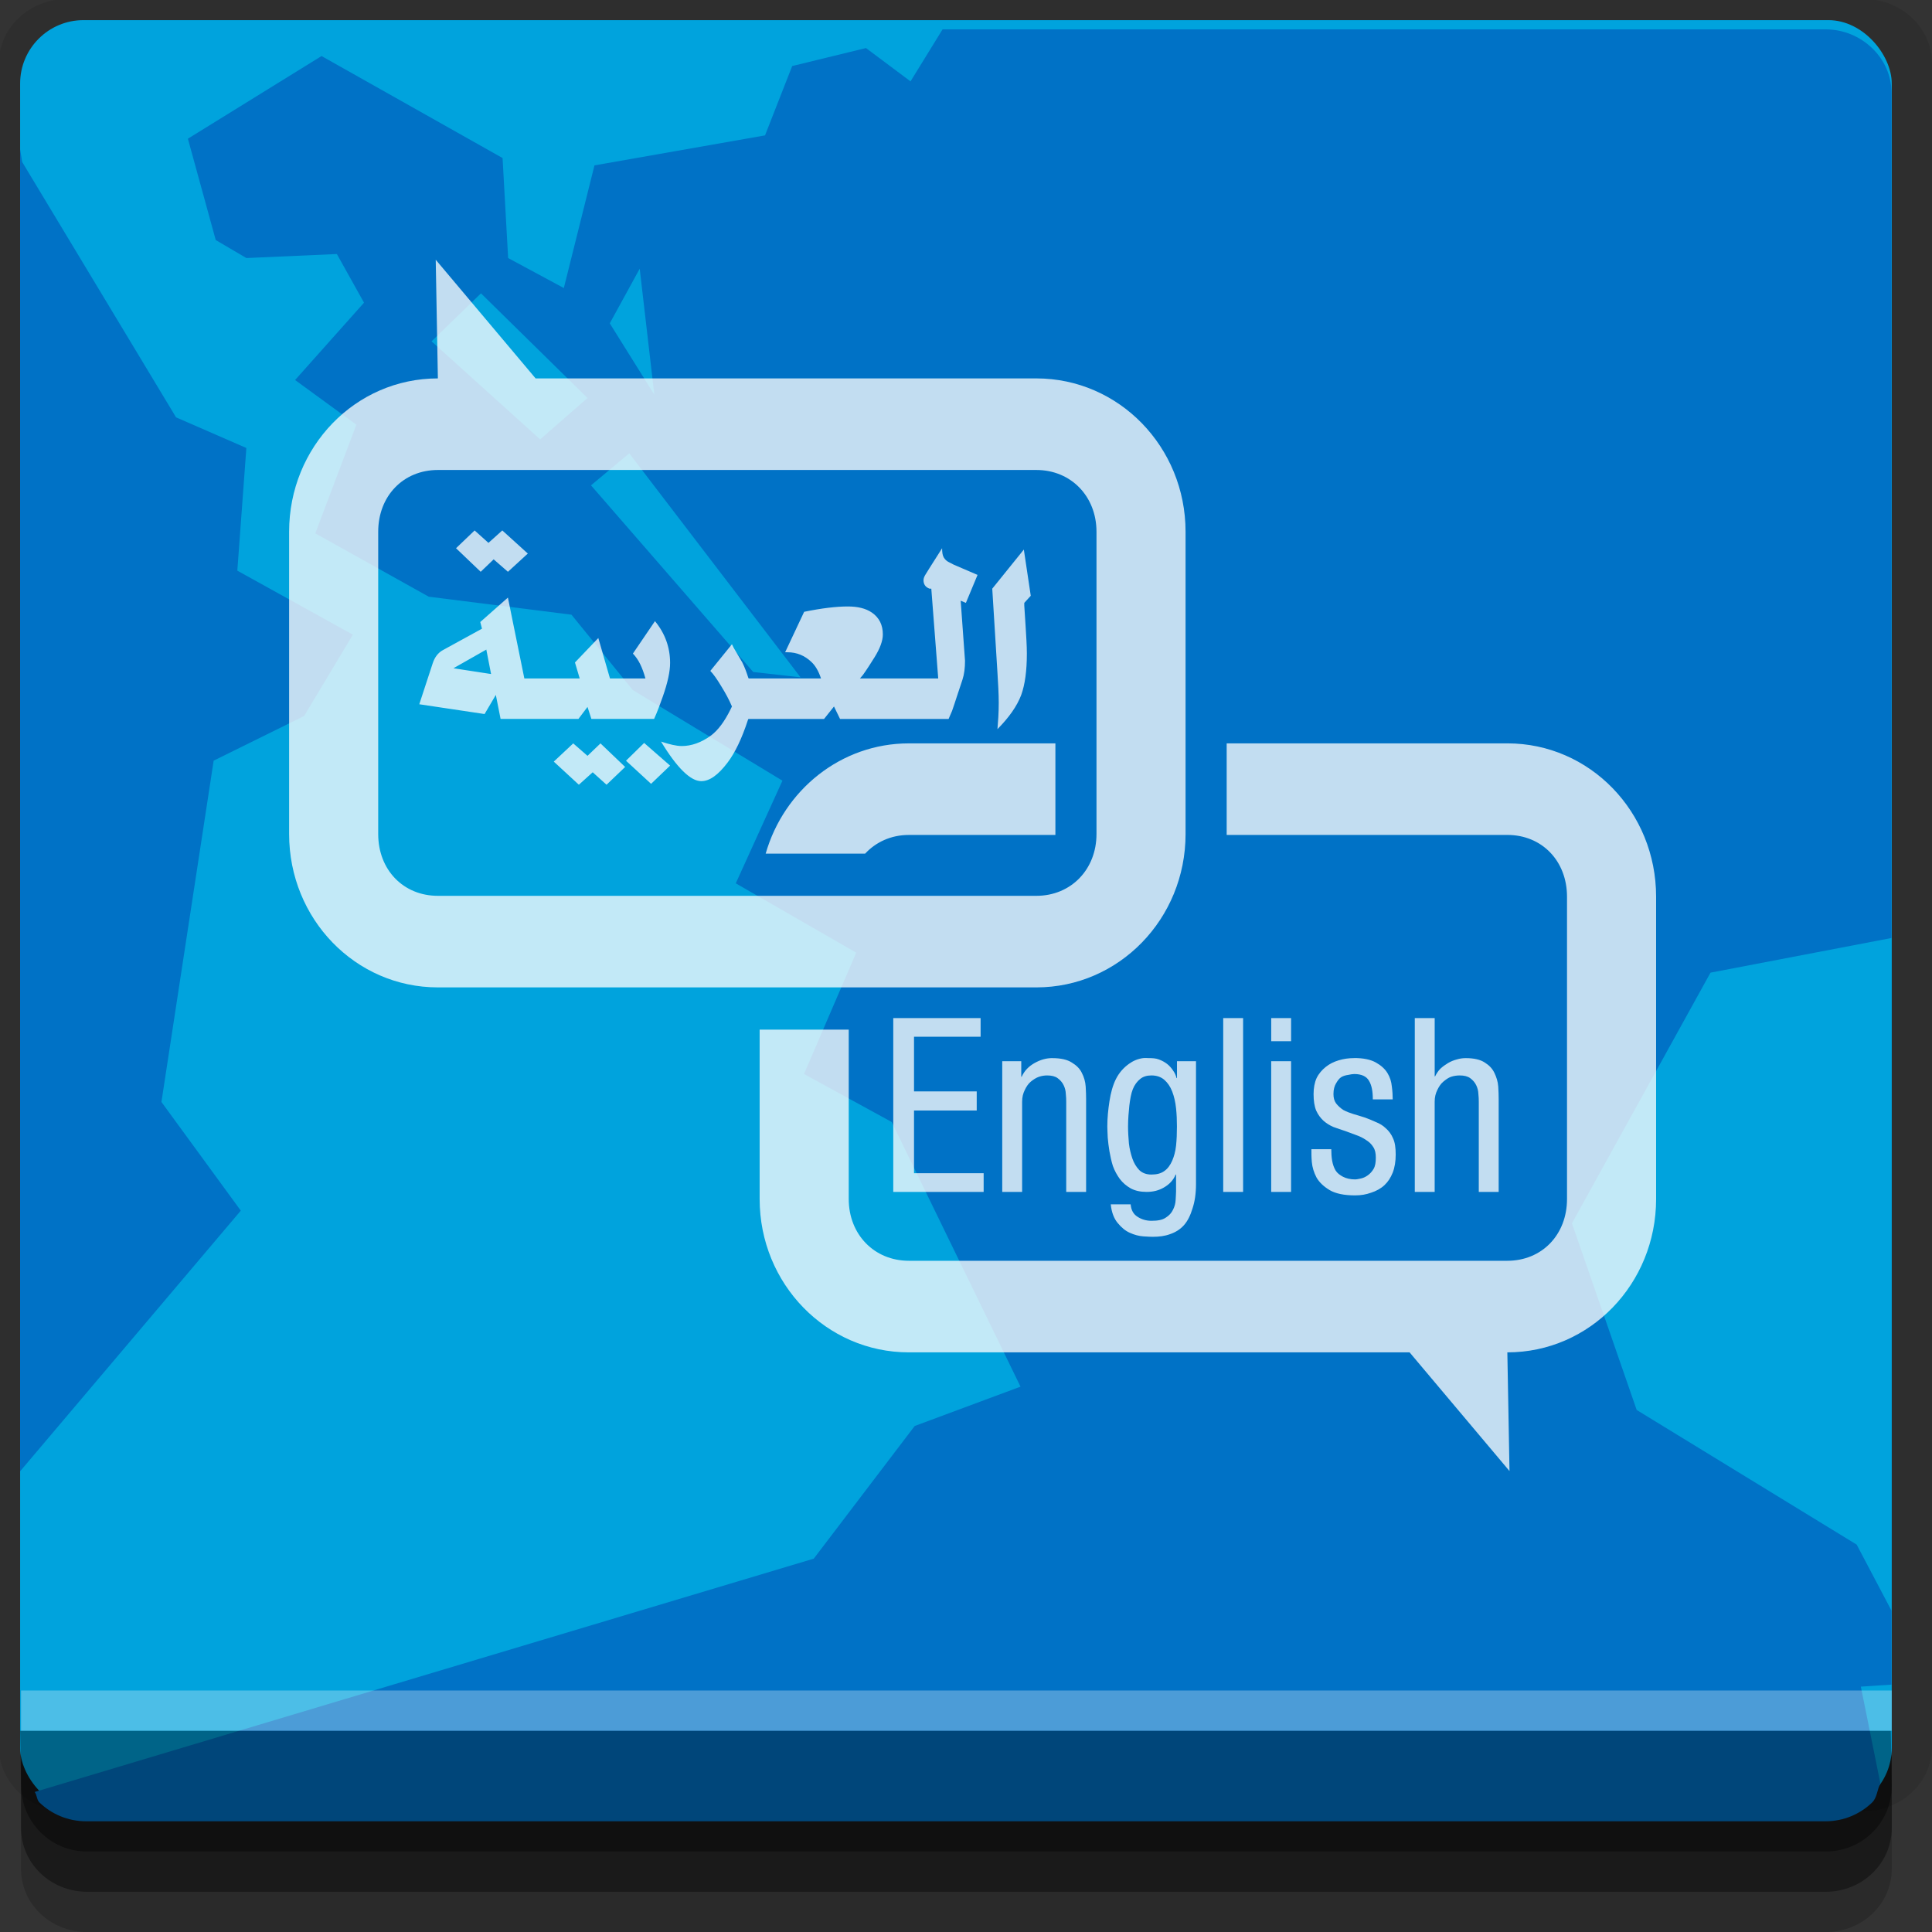 <?xml version="1.0" encoding="UTF-8" standalone="no"?>
<!-- Created with Inkscape (http://www.inkscape.org/) -->

<svg
   xmlns:dc="http://purl.org/dc/elements/1.1/"
   xmlns:cc="http://creativecommons.org/ns#"
   xmlns:rdf="http://www.w3.org/1999/02/22-rdf-syntax-ns#"
   xmlns:svg="http://www.w3.org/2000/svg"
   xmlns="http://www.w3.org/2000/svg"
   xmlns:sodipodi="http://sodipodi.sourceforge.net/DTD/sodipodi-0.dtd"
   xmlns:inkscape="http://www.inkscape.org/namespaces/inkscape"
   width="96"
   height="96"
   id="svg2"
   version="1.1"
   inkscape:version="0.48.4 r9939"
   sodipodi:docname="google-translate.svg">
  <rect width="100%" height="100%" fill="#333333" stroke="none"/>
  <defs
     id="defs4" />
  <sodipodi:namedview
     id="base"
     pagecolor="#ffffff"
     bordercolor="#666666"
     borderopacity="1.0"
     inkscape:pageopacity="0.0"
     inkscape:pageshadow="2"
     inkscape:zoom="5.90625"
     inkscape:cx="50.598173"
     inkscape:cy="48"
     inkscape:document-units="px"
     inkscape:current-layer="layer1"
     showgrid="true"
     inkscape:snap-page="true"
     inkscape:snap-global="true"
     inkscape:snap-center="true"
     inkscape:snap-object-midpoints="false"
     showguides="true"
     inkscape:guide-bbox="true"
     inkscape:snap-bbox="true"
     inkscape:object-paths="true"
     inkscape:object-nodes="true"
     inkscape:window-width="1305"
     inkscape:window-height="744"
     inkscape:window-x="61"
     inkscape:window-y="24"
     inkscape:window-maximized="1"
     inkscape:snap-midpoints="false"
     inkscape:snap-grids="true"
     inkscape:snap-to-guides="false">
    <inkscape:grid
       type="xygrid"
       id="grid3002"
       empspacing="5"
       visible="true"
       enabled="true"
       snapvisiblegridlinesonly="true" />
  </sodipodi:namedview>
  <g
     inkscape:label="Layer 1"
     inkscape:groupmode="layer"
     id="layer1"
     transform="translate(0,-956.362)">
    <rect
       style="fill:#ffffff;fill-opacity:0;fill-rule:nonzero;stroke:none"
       id="rect3775"
       width="96"
       height="96"
       x="0"
       y="956.362"
       ry="0" />
    <path
       style="fill:#000000;fill-opacity:0.096;fill-rule:nonzero;stroke:none"
       d="m 3.353,956.307 c -1.884,0 -3.411,1.432 -3.411,3.198 l 0,83.659 c 0,1.766 1.527,3.198 3.411,3.198 l 89.236,0 c 1.884,0 3.411,-1.432 3.411,-3.198 l 0,-83.659 c 0,-1.766 -1.527,-3.198 -3.411,-3.198 z"
       id="rect3772"
       inkscape:connector-curvature="0"
       sodipodi:nodetypes="sssssssss" />
    <path
       style="fill:#000000;fill-opacity:0.187;fill-rule:nonzero;stroke:none"
       d="m 1.046,1041.807 0,7.422 c 0,1.739 1.462,3.134 3.285,3.134 l 86.384,0 c 1.823,0 3.285,-1.395 3.285,-3.134 l 0,-7.422 -92.954,0 z"
       id="rect3785"
       inkscape:connector-curvature="0" />
    <path
       style="fill:#000000;fill-opacity:0.384;fill-rule:nonzero;stroke:none"
       d="m 1.046,1041.807 0,5.381 c 0,1.762 1.462,3.175 3.285,3.175 l 86.384,0 c 1.823,0 3.285,-1.413 3.285,-3.175 l 0,-5.381 -92.954,0 z"
       id="rect3783"
       inkscape:connector-curvature="0" />
    <rect
       style="fill:#00a3dd;fill-opacity:1;fill-rule:nonzero;stroke:none"
       id="rect2985-2"
       width="93"
       height="89"
       x="1"
       y="957.362"
       ry="3.151" />
    <g
       transform="matrix(1.107,0,0,1.06,-5.643,-62.283)"
       id="g3775"
       style="fill:#0072c6;fill-opacity:1">
      <path
         transform="translate(0,956.362)"
         id="path3773"
         d="m 6,73.594 9.906,-12.219 -3.562,-5.094 2.344,-16 4.062,-2.094 2.188,-3.812 -5.188,-3 0.406,-5.75 L 13,24.188 6.094,12.219 6,11.625 6,73.594 z"
         style="fill:#0072c6;fill-opacity:1;stroke:none"
         inkscape:connector-curvature="0" />
      <path
         transform="translate(0,956.362)"
         id="path3765"
         d="m 90,48.594 0,-39.625 C 90,8.145 89.663,7.413 89.125,6.875 88.587,6.337 87.855,6 87.031,6 l -39.625,0 -1.438,2.438 -2,-1.562 -3.312,0.844 -1.219,3.25 -7.656,1.406 -1.375,5.75 -2.5,-1.406 -0.25,-4.688 -8.125,-4.781 -6,3.875 1.25,4.75 1.375,0.844 4.062,-0.188 1.219,2.281 -3.094,3.625 2.75,2.094 -1.844,5.094 5.094,2.969 6.406,0.844 2.75,3.531 6.719,4.25 -2.094,4.812 5.406,3.25 -2.344,5.688 3.938,2.25 5.781,12.406 -4.75,1.844 L 41.625,77.688 6.656,88.625 c 0.104,0.151 0.089,0.371 0.219,0.5 C 7.413,89.663 8.145,90 8.969,90 l 78.062,0 c 0.824,0 1.556,-0.337 2.094,-0.875 0.232,-0.232 0.23,-0.607 0.375,-0.906 L 88.625,83.688 90,83.594 90,80.125 l -1.562,-3.094 -9.875,-6.312 -2.906,-8.75 6.219,-11.75 8.125,-1.625 z m -56.188,-31.375 0.656,5.906 -2,-3.344 1.344,-2.562 z m -7.125,1.156 4.781,4.906 -2.125,1.938 -4.875,-4.594 2.219,-2.25 z m 6.656,7.5 7.688,10.5 -2.125,-0.25 -7.281,-8.75 1.719,-1.5 z"
         style="fill:#0072c6;fill-opacity:1;stroke:none"
         inkscape:connector-curvature="0" />
    </g>
    <path
       style="fill:#000000;fill-opacity:0.384;fill-rule:nonzero;stroke:none"
       d="m 1,1042.362 0.046,2.746 c 0.03,1.806 1.462,3.254 3.285,3.254 l 86.384,0 c 1.823,0 3.285,-1.448 3.285,-3.254 l -0.046,-2.746 z"
       id="rect3781"
       inkscape:connector-curvature="0"
       sodipodi:nodetypes="csssscc" />
    <rect
       style="fill:#ffffff;fill-opacity:0.3;fill-rule:nonzero;stroke:none"
       id="rect3770"
       width="92.954"
       height="2"
       x="1.046"
       y="1040.362" />
    <path
       inkscape:connector-curvature="0"
       style="opacity:0.761;fill:#ffffff;fill-opacity:1;stroke:none"
       d="m 21.651,969.267 0.107,5.898 c -4.101,0 -7.392,3.405 -7.392,7.62 l 0,15.02 c 0,4.215 3.291,7.62 7.392,7.62 l 29.739,0 c 4.101,0 7.413,-3.405 7.413,-7.62 l 0,-15.02 c 0,-4.215 -3.313,-7.62 -7.413,-7.62 l -24.883,0 -4.964,-5.898 z m 0.107,10.448 29.739,0 c 1.716,0 2.987,1.306 2.987,3.07 l 0,15.02 c 0,1.764 -1.271,3.07 -2.987,3.07 l -29.739,0 c -1.716,0 -2.965,-1.29 -2.965,-3.07 l 0,-15.02 c 0,-1.78 1.249,-3.07 2.965,-3.07 z m 1.826,3.004 -0.924,0.884 1.225,1.171 0.645,-0.618 0.709,0.618 0.988,-0.906 -1.268,-1.149 -0.688,0.618 -0.688,-0.618 z m 23.229,0.884 -0.645,1.016 -0.15,0.243 c -0.09,0.133 -0.129,0.235 -0.129,0.331 0,0.189 0.085,0.343 0.301,0.42 l 0.086,0 0.344,4.462 -0.86,0 -3.03,0 0.15,-0.177 c 0.2,-0.278 0.388,-0.577 0.58,-0.884 0.266,-0.427 0.408,-0.812 0.408,-1.126 -1.2e-5,-0.471 -0.177,-0.829 -0.537,-1.082 -0.313,-0.218 -0.721,-0.309 -1.203,-0.309 -0.568,0 -1.285,0.084 -2.17,0.265 l -0.945,2.01 0.107,0 c 0.474,0 0.866,0.164 1.203,0.486 0.192,0.181 0.351,0.447 0.473,0.817 l -3.588,0 -0.021,-0.022 c -0.09,-0.282 -0.183,-0.536 -0.301,-0.773 -0.074,-0.125 -0.222,-0.374 -0.43,-0.729 l -0.086,-0.177 -1.074,1.325 c 0.153,0.157 0.326,0.401 0.537,0.751 0.216,0.351 0.404,0.694 0.537,1.016 l -0.064,0.133 c -0.298,0.604 -0.614,1.033 -0.967,1.303 -0.49,0.362 -0.991,0.53 -1.461,0.53 -0.266,0 -0.604,-0.08 -1.031,-0.221 0.795,1.313 1.469,1.966 1.998,1.966 0.411,0 0.837,-0.299 1.311,-0.927 0.36,-0.475 0.704,-1.178 1.01,-2.12 l 0.021,-0.044 3.76,0 0.494,-0.619 0.301,0.619 4.018,0 1.375,0 c 0.098,-0.222 0.156,-0.353 0.172,-0.398 0.086,-0.23 0.154,-0.469 0.236,-0.707 l 0.279,-0.839 c 0.094,-0.286 0.129,-0.595 0.129,-0.95 l -0.215,-2.982 0.258,0.11 0.58,-1.392 -1.182,-0.508 -0.258,-0.133 c -0.09,-0.044 -0.174,-0.12 -0.236,-0.221 -0.063,-0.105 -0.086,-0.258 -0.086,-0.464 z m 4.061,0.066 -1.569,1.944 0.258,4.175 c 0.031,0.528 0.064,1.015 0.064,1.502 0,0.503 -0.033,0.941 -0.064,1.303 0.568,-0.576 0.97,-1.137 1.182,-1.701 0.184,-0.512 0.279,-1.188 0.279,-2.054 -1.3e-5,-0.403 -0.033,-0.872 -0.064,-1.392 l -0.064,-0.994 0,-0.133 0.322,-0.353 -0.344,-2.297 z m -25.635,2.386 -1.375,1.215 0.086,0.331 -1.934,1.06 c -0.251,0.133 -0.422,0.369 -0.516,0.663 l -0.666,2.032 3.245,0.486 0.559,-0.95 0.236,1.193 3.116,0 0.752,0 0.451,-0.596 0.193,0.596 2.772,0 0.344,0 c 0.153,-0.338 0.293,-0.71 0.43,-1.104 0.247,-0.701 0.365,-1.256 0.365,-1.679 -8e-6,-0.773 -0.254,-1.472 -0.752,-2.076 l -1.096,1.612 c 0.282,0.29 0.47,0.685 0.623,1.237 l -1.762,0 -0.58,-2.01 -1.16,1.215 0.236,0.795 -0.817,0 -1.934,0 -0.817,-4.02 z m -1.074,2.584 0.236,1.215 -1.869,-0.287 1.633,-0.928 z m 7.843,4.639 -0.902,0.884 1.246,1.148 0.945,-0.905 -1.289,-1.126 z m -3.524,0.022 -0.967,0.906 1.246,1.149 0.688,-0.619 0.688,0.619 0.924,-0.883 -1.225,-1.171 -0.645,0.618 -0.709,-0.618 z m 16.675,0 c -3.37,0 -6.208,2.318 -7.113,5.478 l 4.942,0 c 0.535,-0.574 1.289,-0.928 2.17,-0.928 l 7.284,0 c 2.55e-4,-0.016 0,-0.028 0,-0.043 l 0,-4.506 -7.284,0 z m 15.794,0 0,4.506 c 0,0.015 5.9e-5,0.029 0,0.043 l 13.946,0 c 1.716,0 2.965,1.29 2.965,3.07 l 0,15.02 c 0,1.78 -1.249,3.07 -2.965,3.07 l -29.739,0 c -1.716,0 -2.987,-1.306 -2.987,-3.07 l 0,-8.416 -4.427,0 0,8.416 c 0,4.215 3.313,7.621 7.413,7.621 l 24.883,0 4.964,5.897 -0.107,-5.897 c 4.101,0 7.392,-3.405 7.392,-7.621 l 0,-15.02 c 0,-4.215 -3.291,-7.62 -7.392,-7.62 l -13.946,0 z m -16.567,13.65 0,8.637 4.491,0 0,-0.928 -3.46,0 0,-3.115 3.116,0 0,-0.95 -3.116,0 0,-2.717 3.309,0 0,-0.928 -4.341,0 z m 16.395,0 0,8.637 0.988,0 0,-8.637 -0.988,0 z m 2.385,0 0,1.149 0.988,0 0,-1.149 -0.988,0 z m 7.134,0 0,8.637 0.988,0 0,-4.484 c 0,-0.234 0.05,-0.412 0.129,-0.574 0.079,-0.17 0.175,-0.315 0.301,-0.42 0.126,-0.104 0.245,-0.195 0.387,-0.243 0.149,-0.049 0.296,-0.066 0.43,-0.066 0.22,0 0.39,0.043 0.516,0.133 0.126,0.09 0.238,0.216 0.301,0.353 0.063,0.129 0.1,0.266 0.107,0.42 0.016,0.153 0.021,0.276 0.021,0.398 l 0,4.484 0.988,0 0,-4.594 c 0,-0.194 -0.006,-0.406 -0.021,-0.64 -0.016,-0.242 -0.091,-0.475 -0.193,-0.685 -0.102,-0.21 -0.253,-0.37 -0.473,-0.508 -0.22,-0.146 -0.537,-0.221 -0.945,-0.221 -0.141,0 -0.294,0.017 -0.451,0.066 -0.149,0.039 -0.288,0.095 -0.43,0.177 -0.134,0.081 -0.269,0.174 -0.387,0.287 -0.11,0.113 -0.195,0.246 -0.258,0.375 l -0.021,0 0,-2.894 -0.988,0 z m -18.007,1.988 c -0.307,0 -0.59,0.081 -0.881,0.243 -0.291,0.162 -0.511,0.386 -0.645,0.685 l -0.021,0 0,-0.773 -0.945,0 0,6.494 0.988,0 0,-4.484 c 0,-0.234 0.05,-0.412 0.129,-0.574 0.079,-0.17 0.175,-0.315 0.301,-0.42 0.126,-0.104 0.267,-0.195 0.408,-0.243 0.149,-0.049 0.275,-0.066 0.408,-0.066 0.22,0 0.39,0.043 0.516,0.133 0.126,0.09 0.238,0.216 0.301,0.353 0.063,0.129 0.1,0.266 0.107,0.42 0.016,0.153 0.021,0.276 0.021,0.398 l 0,4.484 0.988,0 0,-4.594 c -1.3e-5,-0.194 -0.006,-0.406 -0.021,-0.64 -0.016,-0.242 -0.083,-0.475 -0.193,-0.685 -0.102,-0.21 -0.266,-0.37 -0.494,-0.508 -0.22,-0.146 -0.55,-0.221 -0.967,-0.221 z m 4.512,0 c -0.276,0.036 -0.509,0.142 -0.709,0.287 -0.259,0.186 -0.48,0.428 -0.645,0.751 -0.157,0.315 -0.259,0.692 -0.322,1.104 -0.063,0.412 -0.107,0.823 -0.107,1.259 0,0.145 0.014,0.334 0.021,0.552 0.016,0.21 0.047,0.442 0.086,0.685 0.047,0.242 0.093,0.486 0.172,0.729 0.086,0.234 0.202,0.447 0.344,0.641 0.149,0.194 0.325,0.343 0.537,0.464 0.22,0.121 0.488,0.177 0.795,0.177 0.314,0 0.6,-0.067 0.86,-0.221 0.267,-0.153 0.47,-0.366 0.58,-0.641 l 0.021,0 0,0.839 c -1.2e-5,0.113 -0.014,0.258 -0.021,0.42 -0.007,0.17 -0.05,0.332 -0.129,0.486 -0.071,0.153 -0.192,0.293 -0.365,0.398 -0.165,0.113 -0.395,0.155 -0.709,0.155 -0.259,0 -0.491,-0.07 -0.688,-0.199 -0.197,-0.121 -0.32,-0.32 -0.344,-0.619 l -0.988,0 c 0.039,0.404 0.163,0.71 0.344,0.928 0.189,0.227 0.382,0.389 0.602,0.486 0.228,0.104 0.454,0.161 0.666,0.177 0.22,0.016 0.378,0.022 0.473,0.022 0.314,0 0.6,-0.035 0.86,-0.132 0.267,-0.09 0.499,-0.232 0.688,-0.442 0.189,-0.21 0.328,-0.5 0.43,-0.839 0.11,-0.331 0.172,-0.73 0.172,-1.215 l 0,-6.096 -0.945,0 0,0.839 -0.021,0 c -0.032,-0.129 -0.085,-0.254 -0.172,-0.375 -0.079,-0.121 -0.183,-0.242 -0.301,-0.332 -0.118,-0.09 -0.251,-0.164 -0.408,-0.221 -0.149,-0.058 -0.321,-0.066 -0.494,-0.066 -0.1,0 -0.187,-0.013 -0.279,0 z m 10.486,0 c -0.275,0 -0.53,0.037 -0.774,0.111 -0.244,0.073 -0.456,0.178 -0.645,0.331 -0.181,0.146 -0.341,0.326 -0.451,0.552 -0.102,0.226 -0.15,0.496 -0.15,0.795 0,0.331 0.042,0.607 0.129,0.817 0.094,0.21 0.224,0.379 0.365,0.508 0.149,0.13 0.306,0.229 0.494,0.309 0.189,0.073 0.392,0.134 0.58,0.199 0.189,0.065 0.356,0.134 0.537,0.199 0.189,0.064 0.353,0.146 0.494,0.243 0.149,0.09 0.279,0.208 0.365,0.353 0.094,0.138 0.129,0.312 0.129,0.53 0,0.234 -0.029,0.415 -0.107,0.552 -0.079,0.138 -0.183,0.251 -0.301,0.331 -0.11,0.081 -0.226,0.13 -0.344,0.155 -0.118,0.024 -0.201,0.043 -0.279,0.043 -0.244,0 -0.444,-0.052 -0.602,-0.133 -0.149,-0.08 -0.279,-0.172 -0.365,-0.309 -0.086,-0.145 -0.14,-0.308 -0.172,-0.486 -0.032,-0.186 -0.043,-0.38 -0.043,-0.574 l -0.988,0 c 0,0.17 -0.002,0.382 0.021,0.64 0.024,0.259 0.103,0.522 0.236,0.773 0.142,0.242 0.354,0.441 0.645,0.618 0.299,0.178 0.733,0.265 1.268,0.265 0.291,0 0.543,-0.043 0.795,-0.133 0.252,-0.08 0.485,-0.206 0.666,-0.376 0.181,-0.17 0.306,-0.368 0.408,-0.618 0.102,-0.259 0.15,-0.566 0.15,-0.906 -1e-5,-0.323 -0.035,-0.593 -0.129,-0.795 -0.086,-0.21 -0.216,-0.379 -0.365,-0.508 -0.141,-0.137 -0.306,-0.236 -0.494,-0.309 -0.181,-0.08 -0.349,-0.156 -0.537,-0.221 -0.197,-0.065 -0.392,-0.12 -0.58,-0.177 -0.181,-0.057 -0.345,-0.118 -0.494,-0.199 -0.142,-0.09 -0.271,-0.21 -0.365,-0.331 -0.086,-0.121 -0.129,-0.27 -0.129,-0.464 0,-0.226 0.05,-0.401 0.129,-0.53 0.079,-0.137 0.156,-0.244 0.258,-0.309 0.11,-0.065 0.226,-0.094 0.344,-0.111 0.118,-0.025 0.222,-0.043 0.301,-0.043 0.362,0 0.605,0.114 0.731,0.331 0.134,0.218 0.193,0.516 0.193,0.928 l 0.988,0 c -1.2e-5,-0.194 -0.012,-0.406 -0.043,-0.64 -0.024,-0.242 -0.089,-0.453 -0.215,-0.663 -0.126,-0.21 -0.321,-0.385 -0.58,-0.53 -0.259,-0.145 -0.618,-0.221 -1.074,-0.221 z m -4.126,0.155 0,6.494 0.988,0 0,-6.494 -0.988,0 z m -5.952,0.707 c 0.267,10e-5 0.48,0.076 0.645,0.221 0.165,0.145 0.292,0.332 0.387,0.574 0.094,0.242 0.162,0.532 0.193,0.839 0.032,0.299 0.043,0.591 0.043,0.905 0,0.332 -0.012,0.659 -0.043,0.95 -0.032,0.291 -0.099,0.533 -0.193,0.751 -0.094,0.21 -0.214,0.387 -0.387,0.508 -0.165,0.121 -0.377,0.177 -0.645,0.177 -0.252,0 -0.452,-0.076 -0.602,-0.221 -0.149,-0.153 -0.265,-0.348 -0.344,-0.574 -0.079,-0.234 -0.14,-0.476 -0.172,-0.751 -0.024,-0.283 -0.043,-0.573 -0.043,-0.839 0,-0.388 0.033,-0.723 0.064,-1.038 0.039,-0.315 0.085,-0.599 0.172,-0.817 0.086,-0.218 0.216,-0.387 0.365,-0.508 0.149,-0.121 0.331,-0.177 0.559,-0.177 z"
       id="rect3566" />
  </g>
</svg>
